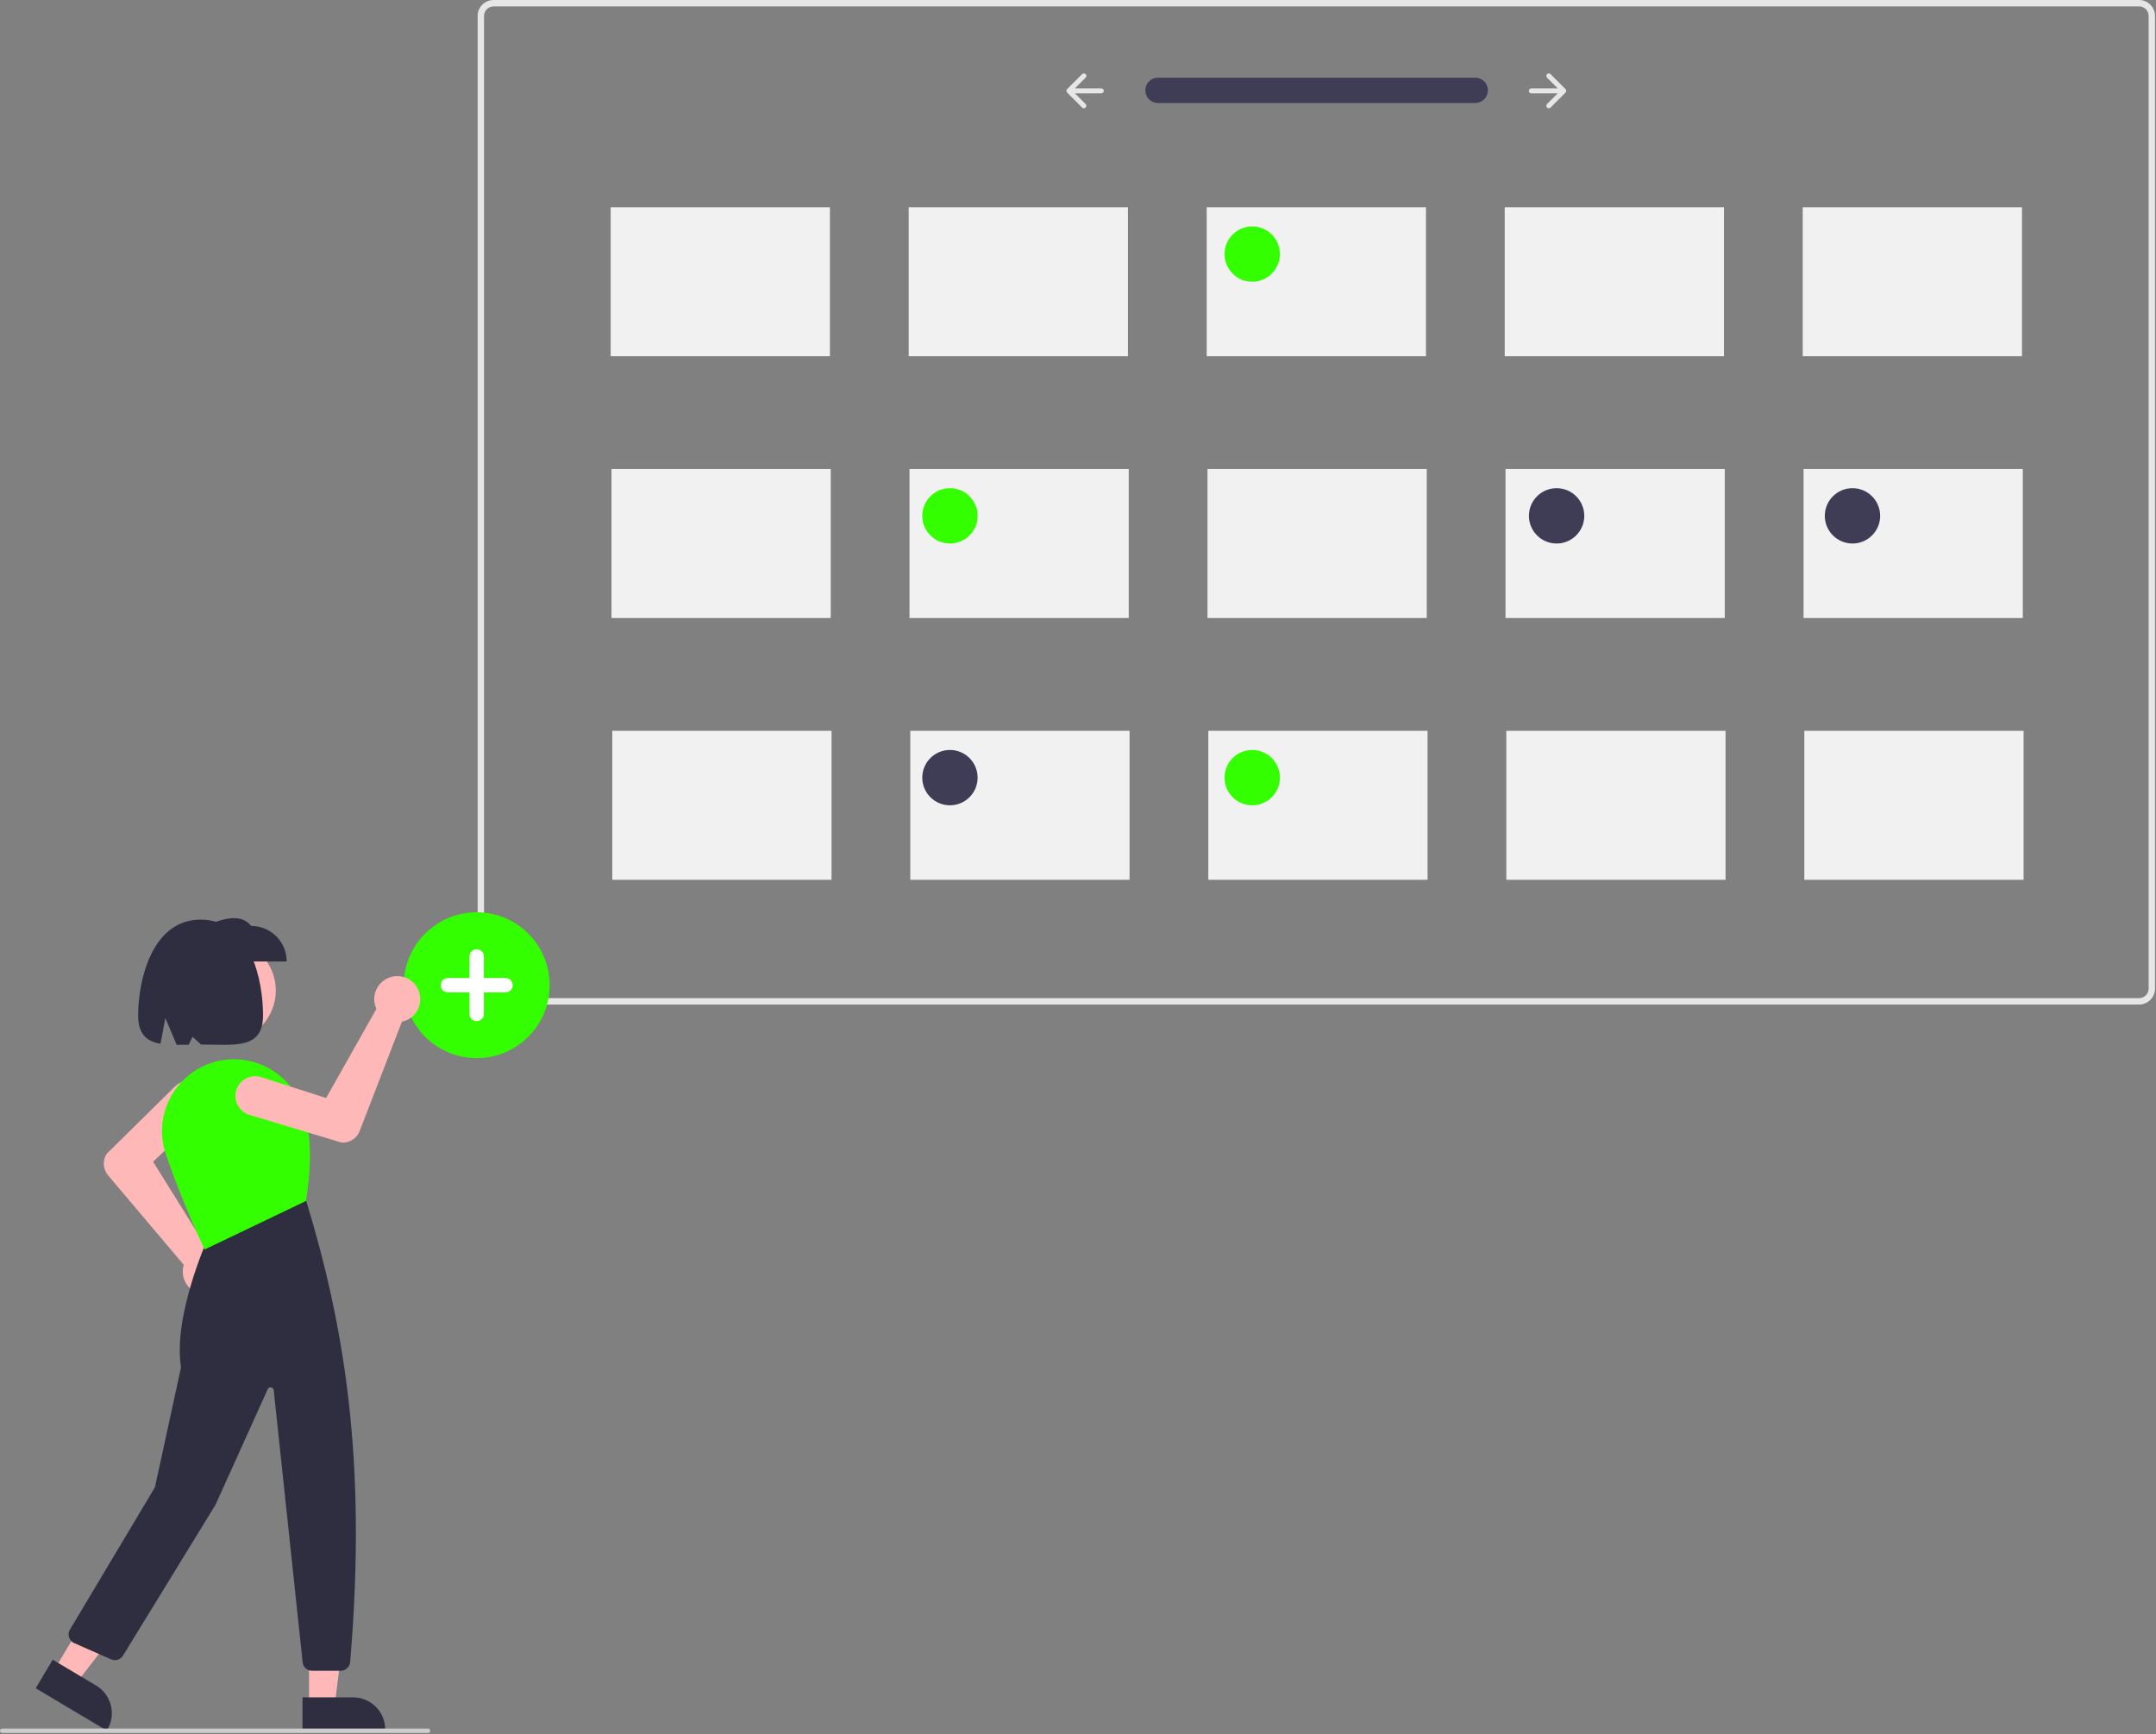 <svg width="972" height="782" viewBox="0 0 972 782" fill="none" xmlns="http://www.w3.org/2000/svg">
<rect x="0" y="0" width="972" height="782" fill="#808080" stroke="none"/>
<g clip-path="url(#clip0_1_2)">
<path d="M964.359 452.963H222.536C220.628 452.961 218.799 452.202 217.449 450.852C216.1 449.503 215.341 447.673 215.339 445.765V7.197C215.341 5.289 216.1 3.46 217.449 2.11C218.799 0.761 220.628 0.002 222.536 0H964.359C966.267 0.002 968.096 0.761 969.446 2.11C970.795 3.46 971.554 5.289 971.556 7.197V445.765C971.554 447.673 970.795 449.503 969.446 450.852C968.096 452.202 966.267 452.961 964.359 452.963V452.963ZM222.536 2.879C221.392 2.88 220.294 3.336 219.484 4.145C218.675 4.955 218.219 6.053 218.218 7.197V445.765C218.219 446.91 218.675 448.008 219.484 448.817C220.294 449.627 221.392 450.082 222.536 450.084H964.359C965.504 450.082 966.601 449.627 967.411 448.817C968.22 448.008 968.676 446.91 968.677 445.765V7.197C968.676 6.053 968.22 4.955 967.411 4.145C966.601 3.336 965.504 2.88 964.359 2.879H222.536Z" fill="#E6E6E6"/>
<path d="M521.942 35.026C520.445 35.051 519.018 35.663 517.968 36.731C516.918 37.798 516.33 39.235 516.33 40.733C516.33 42.23 516.918 43.667 517.968 44.734C519.018 45.801 520.445 46.414 521.942 46.439H665.014C666.524 46.461 667.982 45.884 669.067 44.833C670.153 43.782 670.777 42.345 670.804 40.834C670.831 39.324 670.259 37.865 669.211 36.776C668.164 35.687 666.728 35.058 665.218 35.026L665.201 35.026C665.139 35.025 665.077 35.025 665.014 35.026H521.942Z" fill="#3F3D56"/>
<path d="M697.459 33.437C697.249 33.648 697.131 33.934 697.131 34.231C697.131 34.529 697.249 34.815 697.459 35.025L697.459 35.025L702.28 39.846H690.393C690.096 39.846 689.811 39.965 689.602 40.176C689.392 40.386 689.274 40.671 689.274 40.968C689.274 41.266 689.392 41.551 689.602 41.761C689.811 41.972 690.096 42.09 690.393 42.091H702.28L697.459 46.912C697.355 47.016 697.272 47.14 697.216 47.276C697.16 47.412 697.131 47.558 697.131 47.706C697.131 47.853 697.16 47.999 697.216 48.135C697.272 48.272 697.355 48.395 697.459 48.5C697.564 48.604 697.687 48.687 697.824 48.743C697.96 48.8 698.106 48.828 698.253 48.828C698.401 48.828 698.547 48.8 698.683 48.743C698.819 48.687 698.943 48.604 699.047 48.5V48.5L705.785 41.763C705.995 41.552 706.113 41.266 706.113 40.968C706.113 40.671 705.995 40.385 705.785 40.175L699.047 33.437C698.943 33.333 698.819 33.25 698.683 33.194C698.547 33.138 698.401 33.108 698.253 33.108C698.106 33.108 697.96 33.138 697.824 33.194C697.688 33.25 697.564 33.333 697.46 33.437L697.459 33.437Z" fill="#E6E6E6"/>
<path d="M489.436 33.437C489.646 33.648 489.765 33.934 489.765 34.231C489.765 34.529 489.646 34.815 489.436 35.025L489.436 35.025L484.615 39.846H496.502C496.649 39.845 496.796 39.874 496.932 39.93C497.069 39.986 497.193 40.068 497.298 40.172C497.403 40.277 497.486 40.401 497.543 40.537C497.599 40.673 497.629 40.819 497.629 40.967C497.629 41.115 497.6 41.261 497.544 41.398C497.487 41.534 497.404 41.658 497.3 41.763C497.195 41.867 497.071 41.95 496.935 42.006C496.798 42.063 496.652 42.092 496.504 42.091H484.615L489.436 46.912C489.54 47.016 489.623 47.14 489.679 47.276C489.736 47.412 489.765 47.558 489.765 47.706C489.765 47.853 489.736 47.999 489.679 48.135C489.623 48.272 489.54 48.395 489.436 48.5C489.331 48.604 489.208 48.687 489.071 48.743C488.935 48.8 488.789 48.828 488.642 48.828C488.494 48.828 488.348 48.8 488.212 48.743C488.076 48.687 487.952 48.604 487.848 48.5V48.5L481.111 41.763C480.9 41.552 480.782 41.266 480.782 40.968C480.782 40.671 480.9 40.385 481.111 40.175L487.848 33.437C488.058 33.227 488.344 33.108 488.642 33.108C488.939 33.108 489.225 33.227 489.436 33.437L489.436 33.437Z" fill="#E6E6E6"/>
<path d="M214.91 477.12C208.405 477.12 202.046 475.191 196.637 471.577C191.228 467.963 187.012 462.827 184.523 456.817C182.034 450.807 181.382 444.194 182.651 437.814C183.92 431.434 187.053 425.573 191.653 420.973C196.253 416.374 202.113 413.241 208.493 411.972C214.873 410.703 221.486 411.354 227.496 413.844C233.506 416.333 238.643 420.549 242.257 425.957C245.871 431.366 247.8 437.725 247.8 444.23C247.8 452.953 244.335 461.319 238.166 467.487C231.998 473.655 223.633 477.12 214.91 477.12Z" fill="#33FF00"/>
<path d="M227.887 440.986H218.154V431.253C218.154 430.392 217.812 429.567 217.204 428.958C216.595 428.35 215.77 428.008 214.91 428.008C214.049 428.008 213.224 428.35 212.615 428.958C212.007 429.567 211.665 430.392 211.665 431.253V440.986H201.932C201.071 440.986 200.246 441.328 199.638 441.936C199.029 442.545 198.687 443.37 198.687 444.23C198.687 445.091 199.029 445.916 199.638 446.524C200.246 447.133 201.071 447.475 201.932 447.475H211.665V457.208C211.665 458.068 212.007 458.894 212.615 459.502C213.224 460.111 214.049 460.452 214.91 460.452C215.77 460.452 216.595 460.111 217.204 459.502C217.812 458.894 218.154 458.068 218.154 457.208V447.475H227.887C228.748 447.475 229.573 447.133 230.181 446.524C230.79 445.916 231.132 445.091 231.132 444.23C231.132 443.37 230.79 442.545 230.181 441.936C229.573 441.328 228.748 440.986 227.887 440.986V440.986Z" fill="white"/>
<path d="M374.164 93.45H275.318V160.627H374.164V93.45Z" fill="#F1F1F1"/>
<path d="M508.517 93.45H409.671V160.627H508.517V93.45Z" fill="#F1F1F1"/>
<path d="M642.87 93.45H544.025V160.627H642.87V93.45Z" fill="#F1F1F1"/>
<path d="M777.224 93.45H678.378V160.627H777.224V93.45Z" fill="#F1F1F1"/>
<path d="M911.577 93.45H812.731V160.627H911.577V93.45Z" fill="#F1F1F1"/>
<path d="M374.526 211.489H275.681V278.666H374.526V211.489Z" fill="#F1F1F1"/>
<path d="M508.88 211.489H410.034V278.666H508.88V211.489Z" fill="#F1F1F1"/>
<path d="M643.233 211.489H544.387V278.666H643.233V211.489Z" fill="#F1F1F1"/>
<path d="M777.586 211.489H678.741V278.666H777.586V211.489Z" fill="#F1F1F1"/>
<path d="M911.939 211.489H813.094V278.666H911.939V211.489Z" fill="#F1F1F1"/>
<path d="M374.889 329.528H276.043V396.705H374.889V329.528Z" fill="#F1F1F1"/>
<path d="M509.242 329.528H410.396V396.705H509.242V329.528Z" fill="#F1F1F1"/>
<path d="M643.595 329.528H544.75V396.705H643.595V329.528Z" fill="#F1F1F1"/>
<path d="M777.949 329.528H679.103V396.705H777.949V329.528Z" fill="#F1F1F1"/>
<path d="M912.302 329.528H813.456V396.705H912.302V329.528Z" fill="#F1F1F1"/>
<path d="M564.54 127.038C571.43 127.038 577.016 121.453 577.016 114.563C577.016 107.673 571.43 102.087 564.54 102.087C557.65 102.087 552.065 107.673 552.065 114.563C552.065 121.453 557.65 127.038 564.54 127.038Z" fill="#33FF00"/>
<path d="M428.268 245.077C435.158 245.077 440.743 239.492 440.743 232.602C440.743 225.711 435.158 220.126 428.268 220.126C421.377 220.126 415.792 225.711 415.792 232.602C415.792 239.492 421.377 245.077 428.268 245.077Z" fill="#33FF00"/>
<path d="M564.54 363.116C571.43 363.116 577.016 357.531 577.016 350.641C577.016 343.75 571.43 338.165 564.54 338.165C557.65 338.165 552.065 343.75 552.065 350.641C552.065 357.531 557.65 363.116 564.54 363.116Z" fill="#33FF00"/>
<path d="M701.773 245.077C708.663 245.077 714.248 239.492 714.248 232.602C714.248 225.711 708.663 220.126 701.773 220.126C694.882 220.126 689.297 225.711 689.297 232.602C689.297 239.492 694.882 245.077 701.773 245.077Z" fill="#3F3D56"/>
<path d="M835.166 245.077C842.056 245.077 847.642 239.492 847.642 232.602C847.642 225.711 842.056 220.126 835.166 220.126C828.276 220.126 822.69 225.711 822.69 232.602C822.69 239.492 828.276 245.077 835.166 245.077Z" fill="#3F3D56"/>
<path d="M428.268 363.116C435.158 363.116 440.743 357.531 440.743 350.641C440.743 343.75 435.158 338.165 428.268 338.165C421.377 338.165 415.792 343.75 415.792 350.641C415.792 357.531 421.377 363.116 428.268 363.116Z" fill="#3F3D56"/>
<path d="M101.165 469.798C113.962 469.798 124.336 459.424 124.336 446.627C124.336 433.829 113.962 423.455 101.165 423.455C88.367 423.455 77.993 433.829 77.993 446.627C77.993 459.424 88.367 469.798 101.165 469.798Z" fill="#FFB8B8"/>
<path d="M92.799 583.738C92.507 583.738 92.214 583.725 91.919 583.699C90.462 583.577 89.047 583.149 87.766 582.442C86.486 581.736 85.37 580.766 84.49 579.598C83.61 578.43 82.987 577.089 82.662 575.663C82.337 574.237 82.317 572.759 82.603 571.325C82.67 570.992 82.755 570.662 82.858 570.338L48.658 529.89C47.544 528.562 46.887 526.91 46.786 525.179C46.685 523.448 47.145 521.731 48.097 520.282L48.159 520.206L78.943 489.852C80.624 488.197 82.893 487.278 85.252 487.295C87.611 487.313 89.866 488.266 91.522 489.946C93.179 491.625 94.1 493.894 94.084 496.253C94.069 498.612 93.117 500.868 91.438 502.525C91.4 502.563 91.361 502.601 91.321 502.638L69.026 523.834L93.434 563.009C93.896 563.033 94.356 563.09 94.811 563.178C97.335 563.682 99.583 565.106 101.116 567.174C102.65 569.242 103.361 571.806 103.11 574.369C102.859 576.931 101.665 579.309 99.76 581.04C97.854 582.771 95.373 583.733 92.799 583.738Z" fill="#FFB8B8"/>
<path d="M139.328 769.118H150.895L156.397 724.505L139.326 724.506L139.328 769.118Z" fill="#FFB8B8"/>
<path d="M136.378 765.342L159.156 765.341H159.157C161.063 765.341 162.951 765.717 164.712 766.446C166.473 767.176 168.073 768.245 169.421 769.593C170.769 770.94 171.839 772.541 172.568 774.302C173.298 776.063 173.673 777.95 173.673 779.857V780.329L136.379 780.33L136.378 765.342Z" fill="#2F2E41"/>
<path d="M24.366 753.127L34.304 759.044L61.857 723.527L47.189 714.794L24.366 753.127Z" fill="#FFB8B8"/>
<path d="M23.763 748.373L43.334 760.026L43.335 760.026C46.643 761.996 49.033 765.199 49.98 768.93C50.926 772.662 50.351 776.617 48.382 779.925L48.381 779.925L48.14 780.33L16.095 761.251L23.763 748.373Z" fill="#2F2E41"/>
<path d="M153.624 753.361H140.672C139.623 753.363 138.611 752.975 137.832 752.274C137.052 751.573 136.56 750.607 136.451 749.564L123.394 626.827C123.361 626.518 123.227 626.228 123.013 626.003C122.799 625.778 122.517 625.629 122.21 625.579C121.904 625.53 121.589 625.583 121.316 625.73C121.042 625.878 120.824 626.111 120.696 626.394L97.141 678.553L55.437 746.555C54.898 747.427 54.062 748.075 53.083 748.381C52.105 748.687 51.049 748.63 50.108 748.221L33.448 740.891C32.897 740.649 32.404 740.292 32.002 739.844C31.599 739.397 31.297 738.869 31.114 738.295C30.931 737.722 30.872 737.116 30.941 736.518C31.01 735.92 31.205 735.344 31.513 734.827L69.85 670.635L81.608 616.55C77.91 593.095 93.763 558.224 93.924 557.873L94.002 557.703L137.67 540.635L137.889 540.904C155.11 597.417 165.604 658.236 157.856 749.471C157.76 750.53 157.274 751.515 156.491 752.234C155.709 752.953 154.687 753.355 153.624 753.361V753.361Z" fill="#2F2E41"/>
<path d="M92.243 563.418L92.04 562.99C91.943 562.786 82.233 542.307 74.748 520.419C73.309 516.186 72.766 511.701 73.151 507.247C73.536 502.793 74.842 498.468 76.987 494.546C79.159 490.582 82.13 487.113 85.713 484.358C89.295 481.603 93.411 479.623 97.799 478.541V478.541C105.417 476.715 113.438 477.687 120.399 481.279C127.361 484.871 132.8 490.844 135.727 498.111C141.664 512.958 139.772 528.806 137.991 541.268L137.956 541.518L137.729 541.627L92.243 563.418Z" fill="#33FF00"/>
<path d="M129.26 433.537H92.466V417.499C100.542 414.291 108.444 411.562 113.221 417.499C117.475 417.499 121.554 419.189 124.562 422.197C127.57 425.205 129.26 429.284 129.26 433.537H129.26Z" fill="#2F2E41"/>
<path d="M90.429 414.669C68.433 414.669 62.276 442.24 62.276 457.794C62.276 466.469 66.199 469.571 72.363 470.621L74.54 459.01L79.639 471.121C81.371 471.13 83.19 471.096 85.076 471.061L86.805 467.501L90.66 470.997C106.101 471.02 118.581 473.271 118.581 457.794C118.581 442.24 113.182 414.669 90.429 414.669Z" fill="#2F2E41"/>
<path d="M188.199 445.526C188.339 445.782 188.469 446.046 188.587 446.317C189.179 447.654 189.482 449.101 189.475 450.564C189.469 452.026 189.154 453.47 188.55 454.803C187.947 456.135 187.068 457.324 185.973 458.293C184.878 459.262 183.59 459.989 182.194 460.425C181.87 460.526 181.54 460.609 181.206 460.675L162.107 510.08C161.475 511.694 160.34 513.062 158.87 513.981C157.399 514.899 155.672 515.319 153.944 515.178L153.848 515.16L112.451 502.698C110.191 502.018 108.294 500.467 107.178 498.388C106.061 496.309 105.816 493.872 106.496 491.612C107.177 489.352 108.727 487.455 110.806 486.338C112.885 485.222 115.323 484.976 117.583 485.657C117.634 485.673 117.686 485.688 117.737 485.705L147.027 495.109L169.704 454.907C169.503 454.49 169.333 454.059 169.193 453.618C168.424 451.16 168.597 448.505 169.676 446.168C170.756 443.831 172.665 441.978 175.034 440.97C177.403 439.961 180.062 439.869 182.495 440.711C184.928 441.553 186.961 443.269 188.199 445.526L188.199 445.526Z" fill="#FFB8B8"/>
<path d="M193 781.417H1C0.735 781.417 0.48 781.312 0.293 781.124C0.105 780.937 0 780.682 0 780.417C0 780.152 0.105 779.898 0.293 779.71C0.48 779.523 0.735 779.417 1 779.417H193C193.265 779.417 193.52 779.523 193.707 779.71C193.895 779.898 194 780.152 194 780.417C194 780.682 193.895 780.937 193.707 781.124C193.52 781.312 193.265 781.417 193 781.417Z" fill="#CCCCCC"/>
</g>
<defs>
<clipPath id="clip0_1_2">
<rect width="971.556" height="781.417" fill="white"/>
</clipPath>
</defs>
</svg>
